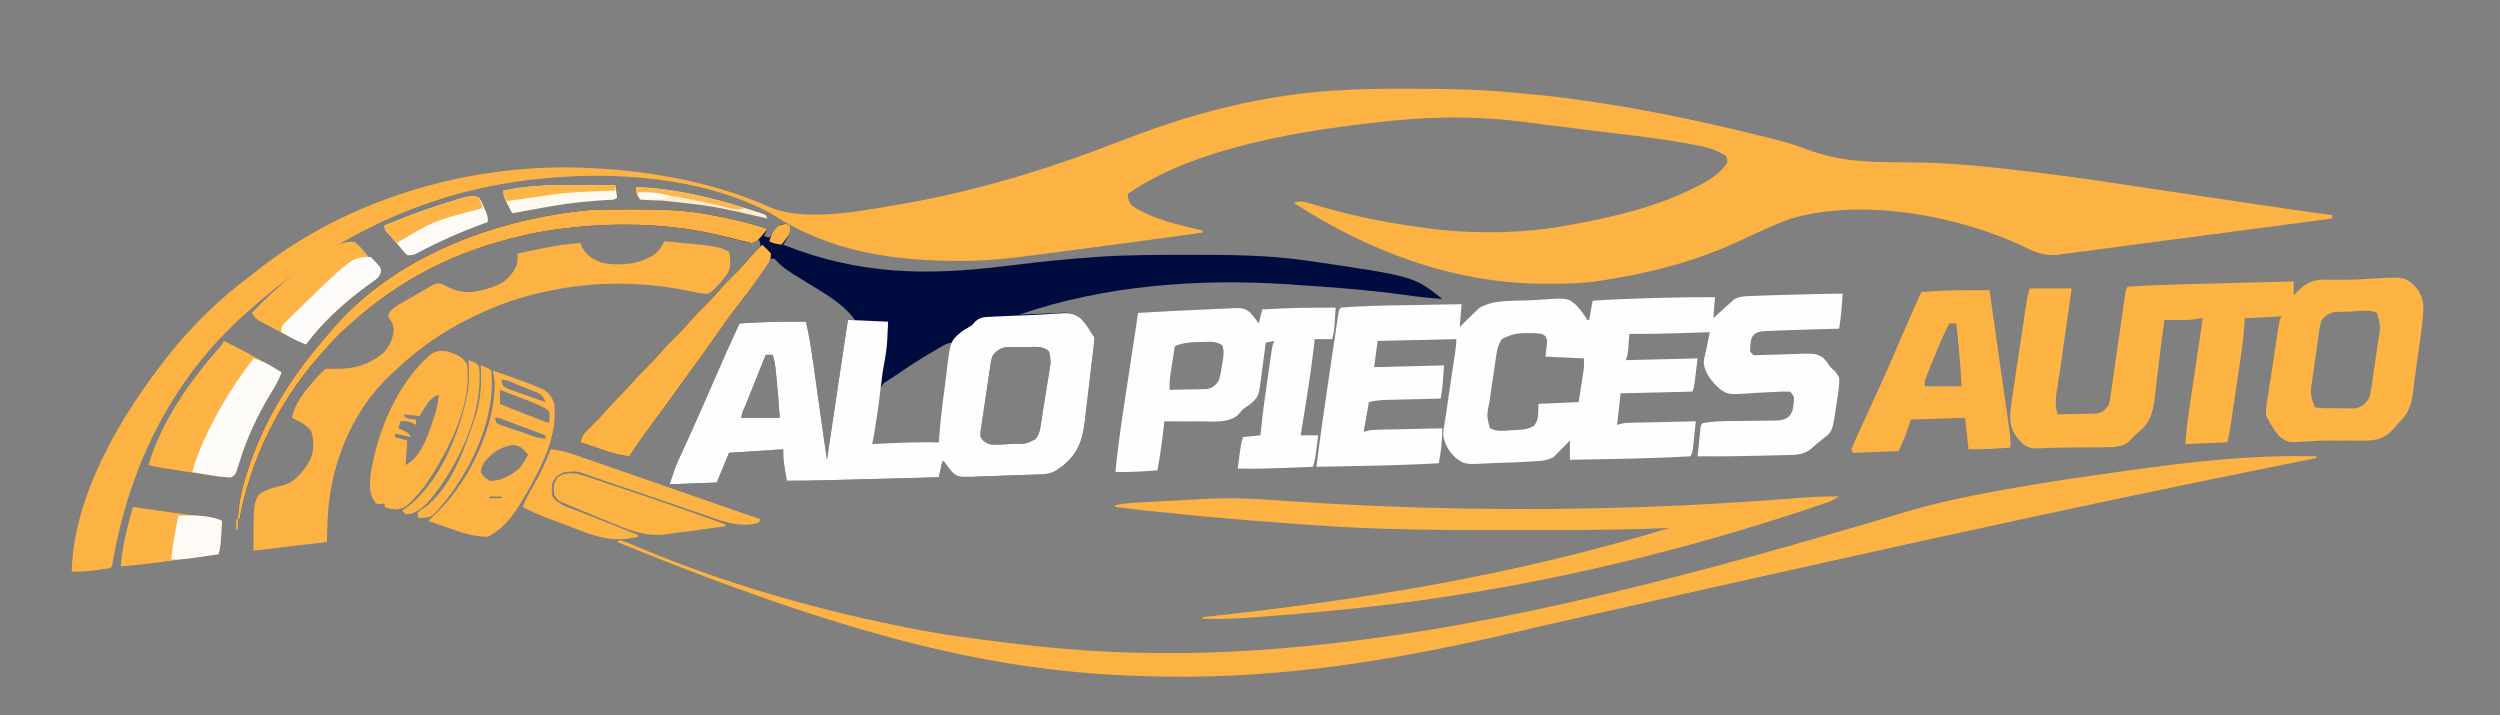 <?xml version="1.0" encoding="UTF-8"?>
<svg version="1.1" xmlns="http://www.w3.org/2000/svg" width="1430" height="409">
<rect width="100%" height="100%" fill="#808080" stroke="none"/>
<path d="M0 0 C1.358 0.003 2.715 0.006 4.073 0.009 C23.414 0.057 42.612 0.375 61.875 2.25 C63.228 2.371 64.58 2.49 65.933 2.608 C108.471 6.361 150.381 14.306 191.875 24.25 C192.633 24.432 193.391 24.613 194.173 24.8 C198.915 25.94 203.647 27.114 208.375 28.312 C210.243 28.784 210.243 28.784 212.15 29.266 C218.042 30.805 223.741 32.512 229.422 34.711 C247.493 41.524 263.921 42.042 283.081 42.079 C297.484 42.107 311.663 42.671 326 44.062 C326.824 44.14 327.647 44.218 328.496 44.298 C334.63 44.882 340.753 45.55 346.875 46.25 C348.668 46.455 348.668 46.455 350.496 46.664 C370.103 48.926 389.624 51.586 409.136 54.563 C412.682 55.102 416.228 55.636 419.774 56.17 C420.864 56.334 420.864 56.334 421.975 56.501 C423.457 56.724 424.939 56.947 426.421 57.171 C428.663 57.508 430.906 57.847 433.149 58.185 C448.645 60.523 464.149 62.813 479.654 65.092 C483.322 65.632 486.99 66.172 490.658 66.713 C493.42 67.12 496.182 67.527 498.944 67.932 C500.802 68.206 502.661 68.48 504.519 68.754 C512.962 69.992 521.414 71.14 529.875 72.25 C529.875 72.91 529.875 73.57 529.875 74.25 C509.006 77.017 488.135 79.773 467.262 82.516 C457.571 83.79 447.88 85.067 438.19 86.353 C429.743 87.474 421.296 88.588 412.848 89.694 C408.375 90.28 403.903 90.869 399.432 91.467 C395.221 92.029 391.01 92.582 386.797 93.129 C385.253 93.331 383.71 93.536 382.167 93.744 C380.055 94.029 377.942 94.303 375.829 94.573 C374.648 94.729 373.467 94.885 372.251 95.045 C365.668 95.445 360.882 94.021 355.062 91.062 C317.144 72.644 261.232 62.194 220.113 74.363 C210.249 77.857 200.843 82.445 191.364 86.854 C166.742 98.302 141.7 105.017 114.875 109.25 C113.724 109.438 112.572 109.625 111.386 109.819 C101.351 111.323 91.506 111.61 81.375 111.562 C80.542 111.56 79.709 111.558 78.85 111.556 C27.317 111.343 -21.191 93.083 -64.125 65.25 C-60.662 64.06 -58.545 64.456 -55.074 65.508 C-54.078 65.801 -53.082 66.095 -52.055 66.397 C-50.985 66.72 -49.915 67.043 -48.812 67.375 C-27.498 73.543 -6.153 77.566 15.875 80.25 C17.152 80.409 17.152 80.409 18.454 80.571 C42.384 83.16 68.24 82.605 91.875 78.25 C92.986 78.051 94.098 77.853 95.243 77.648 C119.472 73.228 143.826 67.513 165.875 56.25 C167.047 55.652 168.219 55.054 169.426 54.438 C175.442 51.146 180.065 48.019 183.875 42.25 C183.833 40.142 183.833 40.142 182.875 38.25 C176.632 34.323 170.267 33.007 163.074 31.719 C161.938 31.508 160.802 31.298 159.632 31.081 C147.045 28.816 134.384 27.252 121.688 25.75 C119.242 25.454 116.796 25.157 114.351 24.859 C110.677 24.411 107.002 23.965 103.328 23.521 C95.88 22.622 88.436 21.693 80.996 20.727 C79.647 20.551 79.647 20.551 78.27 20.373 C74.929 19.938 71.588 19.502 68.247 19.062 C42.867 15.722 18.356 15.731 -7.125 18.25 C-8.515 18.387 -8.515 18.387 -9.933 18.526 C-56.345 23.338 -120.21 32.942 -159.125 60.25 C-158.788 62.986 -158.566 64.76 -156.691 66.84 C-144.864 74.794 -129.79 77.824 -116.125 81.25 C-116.125 81.58 -116.125 81.91 -116.125 82.25 C-139.742 85.572 -163.373 88.773 -187.025 91.845 C-191.285 92.398 -195.544 92.956 -199.804 93.515 C-203.161 93.955 -206.518 94.392 -209.875 94.828 C-211.447 95.033 -213.019 95.238 -214.591 95.445 C-226.575 97.021 -238.543 98.373 -250.645 98.453 C-251.751 98.464 -251.751 98.464 -252.88 98.475 C-291.94 98.763 -329.232 93.557 -362.496 71.691 C-413.838 43.541 -491.583 45.383 -546.125 61.25 C-561.327 65.768 -575.885 71.269 -590.125 78.25 C-590.901 78.629 -591.677 79.007 -592.477 79.397 C-618 91.985 -640.907 108.381 -662.125 127.25 C-662.671 127.733 -663.217 128.216 -663.78 128.713 C-705.799 166.046 -730.297 216.114 -739.664 271.115 C-740.125 273.25 -740.125 273.25 -741.125 274.25 C-743.689 274.655 -746.236 275.004 -748.812 275.312 C-749.875 275.449 -749.875 275.449 -750.959 275.588 C-755.041 276.089 -759.003 276.347 -763.125 276.25 C-762.023 232.578 -735.304 187.628 -709.125 154.25 C-708.335 153.233 -707.545 152.216 -706.73 151.168 C-693.539 134.907 -678.04 119.579 -661.125 107.25 C-659.062 105.605 -656.999 103.959 -654.938 102.312 C-603.131 62.288 -534.245 42.479 -469.125 45.25 C-467.624 45.314 -467.624 45.314 -466.092 45.379 C-431.639 47.051 -394.851 53.668 -363.207 67.961 C-343.197 76.33 -310.58 69.747 -290.125 66.25 C-289.443 66.134 -288.762 66.017 -288.06 65.897 C-244.858 58.429 -203.153 45.569 -162.375 29.625 C-131.898 17.716 -101.403 8.803 -68.938 4 C-67.919 3.849 -66.901 3.697 -65.853 3.542 C-43.957 0.534 -22.074 -0.091 0 0 Z " fill="#FDB343" transform="translate(804.125,50.75)"/>
<path d="M0 0 C0.923 -0.007 1.846 -0.014 2.796 -0.021 C5.756 -0.039 8.716 -0.045 11.676 -0.047 C13.192 -0.048 13.192 -0.048 14.74 -0.049 C29.358 -0.033 43.611 0.318 57.988 3.203 C58.98 3.396 59.971 3.589 60.992 3.788 C70.849 5.734 80.512 7.827 89.988 11.203 C89.328 12.523 88.668 13.843 87.988 15.203 C88.978 15.533 89.968 15.863 90.988 16.203 C94.453 12.243 94.453 12.243 97.988 8.203 C99.638 8.533 101.288 8.863 102.988 9.203 C102.988 14.246 101.586 15.982 98.988 20.203 C142.05 37.187 180.179 38.084 225.467 32.433 C237.73 30.906 249.991 29.534 262.301 28.453 C264.243 28.28 264.243 28.28 266.224 28.104 C270.143 27.772 274.064 27.472 277.988 27.203 C278.684 27.155 279.379 27.107 280.096 27.057 C296.749 25.957 313.431 25.958 330.113 25.953 C330.845 25.953 331.576 25.952 332.329 25.952 C354.33 25.945 376.163 26.092 397.988 29.203 C399.236 29.38 400.483 29.557 401.768 29.739 C459.764 38.294 459.764 38.294 475.988 51.203 C468.595 50.675 461.283 49.875 453.943 48.845 C434.377 46.115 414.759 44.612 395.05 43.339 C392.337 43.16 389.626 42.959 386.914 42.762 C336.145 39.451 282.218 43.501 233.988 60.203 C235.372 60.125 235.372 60.125 236.783 60.044 C240.245 59.873 243.702 59.748 247.166 59.654 C248.657 59.604 250.148 59.536 251.637 59.449 C263.986 58.745 263.986 58.745 268.961 62.368 C271.237 64.876 273.158 67.358 274.988 70.203 C275.648 71.193 276.308 72.183 276.988 73.203 C276.876 75.844 276.642 78.324 276.285 80.934 C276.08 82.569 275.875 84.205 275.67 85.841 C275.557 86.712 275.444 87.583 275.328 88.48 C274.983 91.244 274.679 94.01 274.385 96.78 C273.86 101.696 273.257 106.598 272.616 111.5 C272.363 113.517 272.133 115.536 271.925 117.558 C270.621 130.066 268.889 138.399 258.928 146.649 C254.76 149.86 252.278 151.308 247.09 151.52 C246.066 151.562 245.042 151.605 243.988 151.649 C239.26 151.813 234.532 151.957 229.803 152.086 C225.96 152.204 222.122 152.375 218.281 152.547 C215.788 152.623 213.294 152.696 210.801 152.766 C209.627 152.829 208.452 152.892 207.243 152.957 C199.138 153.107 199.138 153.107 195.673 150.382 C193.95 148.398 192.466 146.372 190.988 144.203 C190.658 144.203 190.328 144.203 189.988 144.203 C189.328 147.173 188.668 150.143 187.988 153.203 C178.121 153.465 168.255 153.726 158.388 153.985 C153.805 154.106 149.223 154.227 144.641 154.349 C140.212 154.466 135.784 154.583 131.355 154.699 C129.672 154.743 127.989 154.788 126.306 154.833 C117.865 155.059 109.433 155.263 100.988 155.203 C100.65 153.141 100.318 151.079 99.988 149.016 C99.803 147.867 99.617 146.719 99.426 145.535 C98.988 142.203 98.988 142.203 98.988 137.203 C88.758 137.863 78.528 138.523 67.988 139.203 C65.678 144.813 63.368 150.423 60.988 156.203 C47.623 156.698 47.623 156.698 33.988 157.203 C37.359 147.09 37.359 147.09 39.492 142.422 C39.977 141.353 40.461 140.283 40.961 139.182 C41.485 138.034 42.01 136.886 42.551 135.703 C43.713 133.142 44.87 130.579 46.027 128.016 C46.491 126.988 46.491 126.988 46.965 125.941 C51.589 115.682 56.078 105.364 60.584 95.053 C64.953 85.055 69.358 75.084 73.988 65.203 C86.672 64.345 99.277 64.084 111.988 64.203 C114.017 72.516 115.184 80.93 116.371 89.395 C116.567 90.775 116.764 92.156 116.961 93.537 C117.682 98.613 118.397 103.689 119.113 108.766 C121.526 125.812 121.526 125.812 123.988 143.203 C127.948 116.803 131.908 90.403 135.988 63.203 C137.308 63.203 138.628 63.203 139.988 63.203 C133.118 53.634 122.774 48.18 112.965 42.074 C111.694 41.28 111.694 41.28 110.397 40.47 C108.744 39.439 107.086 38.416 105.423 37.401 C101.997 35.277 98.863 33.262 96.059 30.348 C95.375 29.64 94.692 28.932 93.988 28.203 C93.328 28.203 92.668 28.203 91.988 28.203 C90.635 29.798 90.635 29.798 89.301 31.902 C88.772 32.693 88.244 33.483 87.699 34.297 C86.852 35.581 86.852 35.581 85.988 36.891 C81.373 43.77 76.614 50.398 71.504 56.918 C68.065 61.352 64.877 65.963 61.658 70.557 C56.39 78.074 51.011 85.509 45.625 92.941 C44.003 95.183 42.386 97.427 40.77 99.672 C34.519 108.352 28.223 116.995 21.832 125.572 C18.048 130.676 14.465 135.885 10.988 141.203 C4.679 140.582 -0.974 138.703 -6.949 136.641 C-7.919 136.311 -8.889 135.982 -9.889 135.643 C-12.265 134.835 -14.639 134.022 -17.012 133.203 C-16.203 129.287 -14.815 127.713 -11.887 124.953 C-8.938 122.107 -6.111 119.257 -3.449 116.141 C-1.074 113.371 1.388 110.763 3.988 108.203 C6.568 105.663 9.01 103.079 11.363 100.328 C14.104 97.136 16.995 94.16 19.988 91.203 C22.94 88.287 25.792 85.357 28.488 82.203 C31.973 78.127 35.769 74.408 39.582 70.641 C41.643 68.553 43.583 66.431 45.488 64.203 C48.972 60.128 52.766 56.41 56.578 52.645 C59.257 49.931 61.734 47.095 64.211 44.199 C66.932 41.143 69.869 38.314 72.781 35.441 C75.478 32.706 77.99 29.845 80.477 26.918 C81.988 25.203 81.988 25.203 84.488 22.953 C85.231 22.087 85.231 22.087 85.988 21.203 C85.852 18.985 85.852 18.985 84.988 17.203 C84.435 17.554 83.881 17.905 83.311 18.266 C80.323 19.472 78.921 19.025 75.832 18.191 C74.819 17.929 73.806 17.667 72.763 17.397 C71.142 16.961 71.142 16.961 69.488 16.516 C61.462 14.472 53.499 12.593 45.301 11.391 C44.193 11.224 44.193 11.224 43.062 11.054 C19.386 7.757 -5.341 8.012 -29.012 11.203 C-29.778 11.305 -30.545 11.407 -31.335 11.512 C-43.134 13.139 -54.6 15.808 -66.012 19.203 C-66.776 19.429 -67.541 19.655 -68.328 19.888 C-97.621 28.791 -124.23 43.846 -147.012 64.203 C-147.926 64.996 -148.84 65.789 -149.781 66.605 C-154.977 71.163 -159.581 75.911 -164.012 81.203 C-165.226 82.568 -165.226 82.568 -166.465 83.961 C-189.429 109.946 -205.677 143.062 -212.012 177.203 C-212.342 177.203 -212.672 177.203 -213.012 177.203 C-212.563 169.518 -211.324 162.454 -209.137 155.078 C-208.68 153.537 -208.68 153.537 -208.214 151.964 C-199.28 123.033 -184.214 97.97 -164.555 75.156 C-163.104 73.472 -161.663 71.779 -160.25 70.062 C-124.547 27.255 -66.638 5.69 -12.662 0.414 C-8.441 0.078 -4.232 0.022 0 0 Z M186.801 80.078 C186.091 80.479 185.382 80.881 184.65 81.294 C177.742 85.255 171.112 89.577 164.573 94.118 C163.183 95.07 161.765 95.982 160.344 96.887 C159.628 97.362 158.913 97.838 158.176 98.328 C157.3 98.889 157.3 98.889 156.406 99.461 C152.258 104.558 152.235 113.629 151.363 119.953 C151.229 120.885 151.095 121.817 150.957 122.777 C150.412 126.654 149.988 130.276 149.988 134.203 C153.509 134.233 157.03 134.25 160.551 134.266 C161.522 134.274 162.493 134.282 163.494 134.291 C171.699 134.318 179.811 133.826 187.988 133.203 C189.132 125.729 190.271 118.254 191.406 110.779 C191.793 108.235 192.181 105.692 192.57 103.149 C193.129 99.496 193.684 95.842 194.238 92.188 C194.413 91.049 194.588 89.91 194.769 88.737 C194.929 87.676 195.089 86.615 195.254 85.522 C195.396 84.59 195.538 83.657 195.685 82.696 C196.069 79.96 196.069 79.96 195.988 76.203 C192.548 76.203 189.733 78.414 186.801 80.078 Z M218.988 83.203 C217.886 86.176 217.886 86.176 217.477 89.559 C217.277 90.814 217.077 92.069 216.871 93.362 C216.68 94.705 216.49 96.048 216.301 97.391 C216.096 98.755 215.889 100.118 215.682 101.482 C215.278 104.165 214.888 106.849 214.511 109.536 C214.069 112.638 213.59 115.731 213.09 118.824 C212.866 120.325 212.644 121.826 212.426 123.328 C212.239 124.589 212.052 125.85 211.859 127.148 C211.699 130.252 211.699 130.252 213.639 132.375 C216.582 134.665 218.018 134.653 221.707 134.516 C223.353 134.456 223.353 134.456 225.031 134.395 C226.172 134.331 227.313 134.268 228.488 134.203 C230.2 134.155 230.2 134.155 231.945 134.105 C238.057 134.067 238.057 134.067 243.289 131.356 C245.654 128.36 245.919 125.845 246.488 122.078 C246.6 121.361 246.712 120.644 246.827 119.905 C247.08 118.277 247.325 116.647 247.564 115.017 C248.044 111.831 248.57 108.654 249.098 105.477 C249.479 103.136 249.859 100.794 250.238 98.453 C250.426 97.322 250.613 96.192 250.807 95.027 C250.975 93.956 251.143 92.885 251.316 91.781 C251.47 90.826 251.624 89.872 251.782 88.888 C251.999 86.06 251.784 83.92 250.988 81.203 C247.359 77.574 241.582 78.834 236.676 78.828 C235.534 78.804 234.393 78.779 233.217 78.754 C232.114 78.75 231.011 78.746 229.875 78.742 C228.867 78.734 227.858 78.726 226.819 78.717 C223.128 79.351 221.547 80.482 218.988 83.203 Z M88.988 83.203 C86.992 88.168 84.999 93.135 83.007 98.102 C82.328 99.793 81.649 101.484 80.97 103.174 C79.995 105.598 79.023 108.024 78.051 110.449 C77.591 111.59 77.591 111.59 77.123 112.754 C75.64 115.886 75.64 115.886 74.988 119.203 C82.248 119.203 89.508 119.203 96.988 119.203 C96.467 111.121 95.818 103.071 94.988 95.016 C94.905 94.19 94.822 93.365 94.737 92.514 C94.394 89.265 94.025 86.313 92.988 83.203 C91.668 83.203 90.348 83.203 88.988 83.203 Z " fill="#000B40" transform="translate(349.012,119.797)"/>
<path d="M0 0 C-0.143 2.021 -0.289 4.042 -0.438 6.062 C-0.519 7.188 -0.6 8.313 -0.684 9.473 C-1.001 13.007 -1.486 16.49 -2 20 C-3.39 20.038 -3.39 20.038 -4.807 20.076 C-8.315 20.172 -11.822 20.271 -15.33 20.372 C-16.835 20.415 -18.34 20.457 -19.845 20.497 C-24.898 20.634 -29.949 20.802 -35 21 C-36.03 21.037 -36.03 21.037 -37.08 21.075 C-39.02 21.15 -40.959 21.248 -42.898 21.348 C-44.56 21.427 -44.56 21.427 -46.255 21.508 C-49.258 22.046 -50.226 22.569 -52 25 C-52.809 27.741 -52.862 30.102 -53 33 C-51.057 35.399 -51.057 35.399 -47.488 35.116 C-45.977 35.068 -44.467 35.012 -42.957 34.949 C-41.309 34.909 -39.661 34.871 -38.014 34.834 C-35.417 34.766 -32.822 34.688 -30.226 34.582 C-15.828 34.022 -15.828 34.022 -11.439 36.37 C-9.647 38.135 -8.366 39.896 -7 42 C-6.491 42.455 -5.982 42.911 -5.458 43.38 C-3.996 44.691 -3.996 44.691 -2 48 C-1.787 52.073 -2.398 55.925 -3.062 59.938 C-3.211 60.996 -3.36 62.055 -3.514 63.146 C-5.798 78.729 -5.798 78.729 -10.75 82.625 C-11.817 83.484 -11.817 83.484 -12.906 84.359 C-13.597 84.901 -14.288 85.442 -15 86 C-16.085 86.957 -17.168 87.915 -18.25 88.875 C-22.865 92.441 -27.32 92.189 -33 92.316 C-34.177 92.348 -34.177 92.348 -35.378 92.38 C-37.919 92.445 -40.459 92.504 -43 92.562 C-44.733 92.605 -46.465 92.648 -48.198 92.691 C-59.799 92.97 -71.395 93.134 -83 93 C-82.693 90.02 -82.379 87.041 -82.062 84.062 C-81.975 83.212 -81.888 82.362 -81.799 81.486 C-81.668 80.273 -81.668 80.273 -81.535 79.035 C-81.457 78.286 -81.378 77.537 -81.297 76.766 C-81 75 -81 75 -80 74 C-74.038 72.942 -67.987 72.857 -61.949 72.824 C-60.265 72.801 -58.581 72.777 -56.896 72.752 C-54.278 72.717 -51.661 72.687 -49.043 72.674 C-46.49 72.659 -43.939 72.618 -41.387 72.574 C-40.604 72.576 -39.822 72.578 -39.016 72.58 C-35.443 72.499 -33.399 72.304 -30.518 70.105 C-28.819 67.749 -28.368 66.314 -28.125 63.438 C-28.045 62.673 -27.965 61.909 -27.883 61.121 C-27.837 58.695 -27.837 58.695 -30 56 C-32.786 55.894 -35.354 55.966 -38.121 56.164 C-39.796 56.236 -41.471 56.305 -43.146 56.371 C-45.783 56.488 -48.412 56.623 -51.045 56.816 C-65.156 57.802 -65.156 57.802 -69.92 54.783 C-74.479 50.807 -78.563 45.985 -79.457 39.879 C-79.299 37.071 -78.743 34.716 -78 32 C-77.305 28.672 -76.653 25.336 -76 22 C-76.896 22.03 -77.792 22.061 -78.715 22.092 C-82.111 22.205 -85.507 22.317 -88.903 22.427 C-90.359 22.475 -91.816 22.523 -93.272 22.573 C-102.853 22.897 -112.412 23.068 -122 23 C-122.101 24.337 -122.101 24.337 -122.203 25.702 C-122.875 34.625 -122.875 34.625 -124 38 C-110.47 37.67 -96.94 37.34 -83 37 C-85 54 -85 54 -86 56 C-99.53 56.33 -113.06 56.66 -127 57 C-127.66 62.94 -128.32 68.88 -129 75 C-127.68 74.67 -126.36 74.34 -125 74 C-123.597 73.891 -122.189 73.825 -120.782 73.795 C-119.962 73.775 -119.141 73.755 -118.296 73.734 C-117.42 73.718 -116.543 73.701 -115.641 73.684 C-114.736 73.663 -113.832 73.642 -112.9 73.621 C-110.017 73.555 -107.133 73.496 -104.25 73.438 C-102.293 73.394 -100.336 73.351 -98.379 73.307 C-93.586 73.2 -88.793 73.098 -84 73 C-84.308 75.959 -84.621 78.917 -84.938 81.875 C-85.068 83.138 -85.068 83.138 -85.201 84.426 C-85.332 85.634 -85.332 85.634 -85.465 86.867 C-85.543 87.611 -85.622 88.354 -85.703 89.121 C-86 91 -86 91 -87 93 C-102.247 93.874 -117.482 94.286 -132.75 94.562 C-135.02 94.606 -137.289 94.649 -139.559 94.693 C-145.039 94.799 -150.519 94.9 -156 95 C-156 91.37 -156 87.74 -156 84 C-157.052 85.073 -158.104 86.145 -159.188 87.25 C-159.836 87.887 -160.484 88.524 -161.152 89.18 C-162.545 90.552 -163.906 91.956 -165.25 93.375 C-169.566 95.926 -174.054 95.692 -179 96 C-179.698 96.044 -180.396 96.088 -181.116 96.133 C-186.057 96.429 -190.994 96.619 -195.943 96.735 C-197.692 96.787 -199.44 96.862 -201.187 96.96 C-216.158 97.783 -216.158 97.783 -221.476 93.763 C-225.35 90.092 -227.673 86.191 -228.473 80.834 C-228.33 77.853 -227.96 75.025 -227.391 72.097 C-226.957 69.77 -226.63 67.442 -226.316 65.096 C-225.582 59.659 -224.764 54.236 -223.938 48.812 C-223.514 46.013 -223.093 43.214 -222.674 40.414 C-222.415 38.686 -222.153 36.959 -221.889 35.232 C-221.421 32.126 -221 29.146 -221 26 C-235.85 26.33 -250.7 26.66 -266 27 C-266.66 31.95 -267.32 36.9 -268 42 C-254.8 41.67 -241.6 41.34 -228 41 C-229 55 -229 55 -230 60 C-231.1 60.025 -232.2 60.05 -233.333 60.076 C-237.418 60.17 -241.503 60.27 -245.588 60.372 C-247.356 60.416 -249.123 60.457 -250.89 60.497 C-253.432 60.555 -255.974 60.619 -258.516 60.684 C-259.699 60.709 -259.699 60.709 -260.906 60.734 C-264.476 60.83 -267.514 61.128 -271 62 C-271.99 67.61 -272.98 73.22 -274 79 C-272.02 78.505 -272.02 78.505 -270 78 C-268.597 77.891 -267.189 77.825 -265.782 77.795 C-264.962 77.775 -264.141 77.755 -263.296 77.734 C-262.42 77.718 -261.543 77.701 -260.641 77.684 C-259.736 77.663 -258.832 77.642 -257.9 77.621 C-255.017 77.555 -252.133 77.496 -249.25 77.438 C-247.293 77.394 -245.336 77.351 -243.379 77.307 C-238.586 77.2 -233.793 77.098 -229 77 C-228.95 83.899 -229.765 90.209 -231 97 C-246.602 97.842 -262.192 98.279 -277.812 98.562 C-280.077 98.606 -282.342 98.649 -284.607 98.693 C-290.072 98.799 -295.536 98.901 -301 99 C-298.772 81.193 -296.207 63.442 -293.556 45.694 C-292.979 41.829 -292.408 37.964 -291.838 34.098 C-291.395 31.096 -290.948 28.096 -290.5 25.095 C-290.287 23.667 -290.076 22.239 -289.866 20.811 C-289.576 18.84 -289.28 16.869 -288.984 14.899 C-288.818 13.78 -288.651 12.662 -288.48 11.509 C-288 9 -288 9 -287 8 C-284.702 7.762 -282.434 7.595 -280.129 7.473 C-279.015 7.411 -279.015 7.411 -277.88 7.347 C-266.242 6.752 -254.586 6.633 -242.938 6.438 C-240.51 6.394 -238.082 6.351 -235.654 6.307 C-229.77 6.201 -223.885 6.099 -218 6 C-218.33 10.29 -218.66 14.58 -219 19 C-217.732 17.735 -217.732 17.735 -216.438 16.445 C-215.292 15.338 -214.147 14.231 -213 13.125 C-212.447 12.569 -211.894 12.014 -211.324 11.441 C-210.483 10.639 -210.483 10.639 -209.625 9.82 C-208.871 9.082 -208.871 9.082 -208.102 8.329 C-200.26 3.371 -188.943 4.175 -180.001 3.818 C-178.086 3.731 -176.172 3.621 -174.259 3.488 C-157.435 2.324 -157.435 2.324 -152.487 6.475 C-149.95 9.064 -147.962 11.954 -146 15 C-145.67 15 -145.34 15 -145 15 C-144.34 11.37 -143.68 7.74 -143 4 C-131.771 3.267 -120.555 2.773 -109.306 2.497 C-106.869 2.437 -104.433 2.372 -101.996 2.307 C-92.328 2.055 -82.671 1.943 -73 2 C-73.33 5.96 -73.66 9.92 -74 14 C-72.987 13.078 -72.987 13.078 -71.953 12.137 C-71.061 11.328 -70.169 10.52 -69.25 9.688 C-68.368 8.887 -67.487 8.086 -66.578 7.262 C-65.727 6.515 -64.877 5.769 -64 5 C-63.432 4.472 -62.863 3.944 -62.278 3.399 C-59.137 1.47 -56.65 1.502 -52.977 1.348 C-52.28 1.315 -51.584 1.283 -50.867 1.25 C-48.578 1.15 -46.29 1.072 -44 1 C-43.218 0.973 -42.436 0.946 -41.63 0.918 C-36.716 0.749 -31.802 0.614 -26.887 0.497 C-24.343 0.437 -21.798 0.372 -19.254 0.307 C-17.615 0.265 -15.975 0.224 -14.336 0.184 C-13.211 0.155 -13.211 0.155 -12.063 0.127 C-8.041 0.032 -4.023 -0.019 0 0 Z M-195 26 C-197.527 29.791 -197.873 33.42 -198.508 37.832 C-198.638 38.701 -198.769 39.571 -198.903 40.466 C-199.177 42.306 -199.447 44.146 -199.714 45.987 C-200.122 48.793 -200.543 51.597 -200.965 54.4 C-201.23 56.19 -201.494 57.98 -201.758 59.77 C-201.883 60.604 -202.008 61.439 -202.137 62.299 C-203.613 69.82 -203.613 69.82 -201.852 76.859 C-197.838 79.332 -192.544 78.225 -188 78 C-187.126 77.969 -186.252 77.938 -185.352 77.906 C-181.887 77.676 -179.533 77.307 -176.5 75.562 C-174.203 72.047 -174.203 72.047 -174 63 C-166.41 62.67 -158.82 62.34 -151 62 C-150.505 58.803 -150.01 55.606 -149.5 52.312 C-149.343 51.314 -149.187 50.315 -149.025 49.286 C-148.904 48.487 -148.782 47.687 -148.656 46.863 C-148.531 46.052 -148.405 45.24 -148.275 44.404 C-147.905 41.575 -147.905 41.575 -148 37 C-158.89 36.505 -158.89 36.505 -170 36 C-169.67 33.03 -169.34 30.06 -169 27 C-169.734 24.335 -169.734 24.335 -172 23 C-174.742 22.616 -177.019 22.485 -179.75 22.562 C-180.441 22.555 -181.132 22.548 -181.844 22.541 C-186.895 22.603 -190.534 23.616 -195 26 Z " fill="#FEFEFE" transform="translate(1054,168)"/>
<path d="M0 0 C22.553 -1.406 22.553 -1.406 28.186 2.726 C31.999 6.536 33.968 10.32 34.23 15.761 C34.083 25.209 32.338 34.654 31.032 43.994 C30.679 46.55 30.339 49.109 30.011 51.669 C29.535 55.383 29.021 59.091 28.499 62.8 C28.29 64.505 28.29 64.505 28.078 66.244 C26.936 73.931 24.67 78.02 19.065 83.331 C18.385 84.155 17.705 84.979 17.004 85.827 C12.57 90.543 8.627 92.038 2.233 92.331 C-0.763 92.403 -3.751 92.375 -6.748 92.331 C-8.322 92.331 -9.896 92.334 -11.47 92.34 C-13.808 92.346 -16.145 92.347 -18.482 92.33 C-22.8 92.299 -27.053 92.418 -31.361 92.753 C-43.239 93.586 -43.239 93.586 -48.06 90.019 C-50.441 87.221 -52.237 84.582 -53.935 81.331 C-54.305 80.724 -54.676 80.118 -55.057 79.493 C-56.196 76.688 -55.897 74.936 -55.444 71.952 C-55.286 70.877 -55.129 69.803 -54.968 68.696 C-54.694 66.965 -54.694 66.965 -54.415 65.198 C-54.237 64.01 -54.059 62.822 -53.876 61.598 C-53.498 59.087 -53.113 56.577 -52.723 54.068 C-52.124 50.216 -51.543 46.362 -50.964 42.507 C-50.595 40.071 -50.224 37.634 -49.853 35.198 C-49.677 34.04 -49.501 32.882 -49.319 31.688 C-49.153 30.62 -48.986 29.552 -48.815 28.452 C-48.596 27.038 -48.596 27.038 -48.372 25.595 C-47.935 23.331 -47.935 23.331 -46.935 21.331 C-57.33 21.826 -57.33 21.826 -67.935 22.331 C-68.063 24.209 -68.19 26.087 -68.322 28.022 C-68.847 34.825 -69.727 41.529 -70.748 48.273 C-70.921 49.443 -71.095 50.614 -71.274 51.82 C-71.638 54.268 -72.005 56.716 -72.373 59.163 C-72.938 62.915 -73.496 66.667 -74.052 70.419 C-74.409 72.808 -74.765 75.197 -75.123 77.585 C-75.289 78.705 -75.456 79.825 -75.628 80.978 C-75.863 82.537 -75.863 82.537 -76.103 84.126 C-76.24 85.038 -76.377 85.949 -76.518 86.888 C-76.888 89.055 -77.402 91.198 -77.935 93.331 C-85.855 93.661 -93.775 93.991 -101.935 94.331 C-100.81 81.956 -100.81 81.956 -99.995 76.483 C-99.815 75.262 -99.635 74.042 -99.45 72.785 C-99.258 71.507 -99.066 70.229 -98.869 68.913 C-98.668 67.561 -98.468 66.209 -98.268 64.857 C-97.746 61.337 -97.22 57.818 -96.694 54.299 C-96.156 50.692 -95.621 47.085 -95.085 43.478 C-94.039 36.428 -92.988 29.38 -91.935 22.331 C-94.872 22.717 -94.872 22.717 -97.81 23.103 C-101.022 23.448 -104.207 23.425 -107.435 23.394 C-108.662 23.385 -109.889 23.376 -111.154 23.366 C-112.072 23.355 -112.989 23.343 -113.935 23.331 C-114.094 24.597 -114.252 25.863 -114.415 27.167 C-114.914 31.11 -115.438 35.049 -115.97 38.987 C-116.591 43.602 -117.155 48.218 -117.672 52.845 C-118.019 55.882 -118.399 58.915 -118.784 61.947 C-118.966 63.44 -119.135 64.935 -119.29 66.431 C-120.211 75.257 -121.441 81.542 -128.635 87.499 C-129.394 88.104 -130.153 88.708 -130.935 89.331 C-131.442 89.938 -131.949 90.546 -132.471 91.171 C-135.715 94.918 -138.736 95.675 -143.65 96.04 C-147.517 96.208 -151.378 96.214 -155.248 96.206 C-156.798 96.224 -158.348 96.245 -159.898 96.269 C-163.003 96.311 -166.106 96.323 -169.211 96.313 C-172.448 96.308 -175.668 96.389 -178.901 96.527 C-179.709 96.552 -180.517 96.578 -181.35 96.604 C-182.883 96.652 -184.416 96.722 -185.947 96.816 C-189.982 96.913 -192.366 96.38 -195.366 93.782 C-200.088 88.719 -202.253 85.186 -202.122 78.165 C-201.718 72.033 -200.712 65.971 -199.783 59.902 C-199.56 58.419 -199.339 56.937 -199.117 55.455 C-198.655 52.367 -198.188 49.279 -197.717 46.192 C-197.115 42.235 -196.52 38.277 -195.929 34.318 C-195.472 31.266 -195.012 28.214 -194.552 25.162 C-194.331 23.702 -194.112 22.242 -193.893 20.781 C-193.587 18.747 -193.277 16.713 -192.967 14.679 C-192.791 13.523 -192.616 12.366 -192.435 11.175 C-191.935 8.331 -191.935 8.331 -190.935 5.331 C-183.015 5.331 -175.095 5.331 -166.935 5.331 C-167.895 12.072 -168.855 18.812 -169.816 25.552 C-170.142 27.84 -170.468 30.128 -170.793 32.415 C-171.264 35.725 -171.736 39.034 -172.208 42.343 C-172.36 43.408 -172.512 44.472 -172.669 45.569 C-173.597 52.047 -174.56 58.515 -175.607 64.975 C-176.216 69.349 -176.348 73.092 -174.935 77.331 C-170.851 77.279 -166.768 77.184 -162.685 77.081 C-161.526 77.067 -160.367 77.053 -159.173 77.038 C-158.058 77.006 -156.943 76.974 -155.794 76.941 C-154.768 76.92 -153.742 76.899 -152.684 76.877 C-149.159 76.177 -148.179 75.112 -145.935 72.331 C-144.991 69.301 -144.991 69.301 -144.579 65.85 C-144.482 65.209 -144.386 64.568 -144.286 63.908 C-143.973 61.798 -143.682 59.686 -143.392 57.573 C-143.178 56.104 -142.961 54.635 -142.744 53.166 C-142.176 49.305 -141.627 45.442 -141.083 41.578 C-140.312 36.125 -139.514 30.675 -138.719 25.225 C-138.296 22.324 -137.88 19.421 -137.47 16.518 C-137.281 15.196 -137.092 13.875 -136.903 12.553 C-136.74 11.397 -136.576 10.241 -136.408 9.05 C-135.935 6.331 -135.935 6.331 -134.935 4.331 C-122.736 3.588 -110.551 3.092 -98.333 2.796 C-96.633 2.753 -94.932 2.709 -93.232 2.666 C-88.823 2.553 -84.414 2.444 -80.005 2.335 C-75.479 2.223 -70.953 2.108 -66.427 1.993 C-57.597 1.77 -48.766 1.549 -39.935 1.331 C-39.935 3.971 -39.935 6.611 -39.935 9.331 C-39.155 8.482 -39.155 8.482 -38.36 7.616 C-33.333 2.596 -29.911 0.423 -22.777 0.269 C-21.277 0.3 -21.277 0.3 -19.748 0.331 C-18.684 0.329 -17.62 0.327 -16.525 0.325 C-14.223 0.321 -11.922 0.331 -9.621 0.353 C-6.401 0.334 -3.212 0.201 0 0 Z M-7.81 18.581 C-8.804 18.595 -9.798 18.61 -10.822 18.624 C-12.266 18.673 -12.266 18.673 -13.74 18.722 C-14.616 18.743 -15.493 18.764 -16.395 18.785 C-19.953 19.55 -21.479 20.628 -23.935 23.331 C-24.967 26.242 -25.349 29.171 -25.736 32.226 C-25.862 33.091 -25.988 33.957 -26.118 34.849 C-26.515 37.611 -26.881 40.377 -27.248 43.144 C-27.512 44.994 -27.778 46.843 -28.046 48.693 C-28.299 50.474 -28.549 52.256 -28.798 54.038 C-28.972 55.278 -28.972 55.278 -29.148 56.542 C-30.639 65.304 -30.639 65.304 -27.935 73.331 C-23.705 74.032 -19.404 73.84 -15.123 73.831 C-13.339 73.874 -13.339 73.874 -11.519 73.917 C-10.371 73.92 -9.223 73.922 -8.04 73.925 C-6.99 73.932 -5.94 73.939 -4.858 73.946 C-0.774 73.087 0.589 71.671 3.065 68.331 C4.054 65.462 4.471 62.595 4.866 59.593 C4.992 58.753 5.118 57.914 5.248 57.049 C5.51 55.277 5.763 53.505 6.006 51.731 C6.375 49.035 6.773 46.344 7.176 43.653 C7.429 41.925 7.679 40.197 7.928 38.468 C8.044 37.672 8.159 36.876 8.278 36.055 C9.829 27.37 9.829 27.37 7.752 19.331 C3.806 16.993 -3.291 18.447 -7.81 18.581 Z " fill="#FDB443" transform="translate(1351.935,159.669)"/>
<path d="M0 0 C11.771 -0.746 11.771 -0.746 16.68 2.598 C19.021 5.111 20.815 7.516 22.555 10.469 C23.545 11.954 23.545 11.954 24.555 13.469 C24.442 16.11 24.208 18.589 23.852 21.199 C23.646 22.835 23.441 24.471 23.236 26.107 C23.124 26.978 23.011 27.849 22.895 28.746 C22.55 31.51 22.245 34.276 21.951 37.045 C21.426 41.961 20.823 46.864 20.182 51.766 C19.93 53.782 19.7 55.802 19.492 57.823 C18.188 70.332 16.455 78.665 6.494 86.914 C2.326 90.125 -0.156 91.574 -5.344 91.785 C-6.879 91.849 -6.879 91.849 -8.446 91.914 C-13.174 92.078 -17.902 92.223 -22.63 92.352 C-26.473 92.47 -30.312 92.641 -34.152 92.812 C-36.646 92.888 -39.139 92.961 -41.633 93.031 C-43.394 93.126 -43.394 93.126 -45.191 93.223 C-53.296 93.373 -53.296 93.373 -56.76 90.648 C-58.484 88.663 -59.968 86.638 -61.445 84.469 C-61.775 84.469 -62.105 84.469 -62.445 84.469 C-63.105 87.439 -63.765 90.409 -64.445 93.469 C-74.312 93.731 -84.179 93.992 -94.046 94.251 C-98.628 94.371 -103.211 94.492 -107.793 94.614 C-112.221 94.732 -116.65 94.849 -121.079 94.964 C-122.762 95.009 -124.445 95.053 -126.128 95.098 C-134.568 95.324 -143.001 95.528 -151.445 95.469 C-151.783 93.407 -152.116 91.344 -152.445 89.281 C-152.631 88.133 -152.817 86.984 -153.008 85.801 C-153.445 82.469 -153.445 82.469 -153.445 77.469 C-163.675 78.129 -173.905 78.789 -184.445 79.469 C-186.755 85.079 -189.065 90.689 -191.445 96.469 C-204.81 96.964 -204.81 96.964 -218.445 97.469 C-215.074 87.355 -215.074 87.355 -212.941 82.688 C-212.457 81.618 -211.972 80.549 -211.473 79.447 C-210.948 78.299 -210.423 77.151 -209.883 75.969 C-208.721 73.408 -207.563 70.845 -206.406 68.281 C-206.097 67.596 -205.788 66.912 -205.469 66.206 C-200.845 55.948 -196.355 45.629 -191.85 35.319 C-187.481 25.32 -183.076 15.349 -178.445 5.469 C-165.761 4.611 -153.157 4.349 -140.445 4.469 C-138.417 12.782 -137.25 21.196 -136.062 29.66 C-135.866 31.041 -135.67 32.422 -135.473 33.803 C-134.752 38.878 -134.036 43.955 -133.32 49.031 C-131.712 60.396 -130.103 71.76 -128.445 83.469 C-124.485 57.069 -120.525 30.669 -116.445 3.469 C-108.855 3.799 -101.265 4.129 -93.445 4.469 C-93.631 8.336 -93.631 8.336 -93.82 12.281 C-93.871 13.462 -93.871 13.462 -93.923 14.667 C-94.197 19.754 -94.973 24.624 -95.933 29.623 C-96.793 34.399 -97.32 39.212 -97.883 44.031 C-99.111 54.235 -100.644 64.352 -102.445 74.469 C-101.827 74.438 -101.209 74.408 -100.572 74.377 C-88.522 73.795 -76.511 73.297 -64.445 73.469 C-64.406 72.872 -64.368 72.274 -64.328 71.659 C-63.579 61.532 -62.357 51.464 -60.983 41.405 C-60.708 39.319 -60.45 37.232 -60.211 35.142 C-57.945 15.492 -57.945 15.492 -50.938 9.793 C-49.12 8.663 -47.291 7.552 -45.445 6.469 C-44.824 5.757 -44.202 5.046 -43.561 4.313 C-40.511 1.654 -38.103 1.831 -34.102 1.641 C-33.025 1.582 -33.025 1.582 -31.927 1.522 C-29.6 1.4 -27.273 1.307 -24.945 1.219 C-23.348 1.15 -21.752 1.081 -20.155 1.011 C-17.011 0.877 -13.868 0.757 -10.724 0.645 C-7.141 0.509 -3.574 0.276 0 0 Z M-33.445 23.469 C-34.548 26.441 -34.548 26.441 -34.957 29.824 C-35.157 31.079 -35.357 32.334 -35.563 33.627 C-35.754 34.97 -35.944 36.313 -36.133 37.656 C-36.338 39.02 -36.544 40.384 -36.752 41.748 C-37.156 44.43 -37.545 47.115 -37.923 49.801 C-38.365 52.904 -38.843 55.996 -39.344 59.09 C-39.568 60.591 -39.789 62.092 -40.008 63.594 C-40.195 64.854 -40.382 66.115 -40.574 67.414 C-40.735 70.517 -40.735 70.517 -38.795 72.64 C-35.852 74.931 -34.415 74.919 -30.727 74.781 C-29.081 74.721 -29.081 74.721 -27.402 74.66 C-26.262 74.597 -25.121 74.534 -23.945 74.469 C-22.234 74.42 -22.234 74.42 -20.488 74.371 C-14.377 74.332 -14.377 74.332 -9.145 71.622 C-6.779 68.625 -6.514 66.11 -5.945 62.344 C-5.833 61.627 -5.722 60.91 -5.606 60.171 C-5.354 58.542 -5.109 56.913 -4.869 55.282 C-4.389 52.097 -3.864 48.92 -3.336 45.742 C-2.955 43.401 -2.575 41.06 -2.195 38.719 C-2.008 37.588 -1.82 36.457 -1.627 35.292 C-1.459 34.221 -1.291 33.15 -1.117 32.047 C-0.963 31.092 -0.81 30.137 -0.651 29.153 C-0.434 26.326 -0.649 24.186 -1.445 21.469 C-5.075 17.839 -10.852 19.099 -15.758 19.094 C-16.899 19.069 -18.041 19.045 -19.217 19.02 C-20.32 19.016 -21.422 19.012 -22.559 19.008 C-23.567 19 -24.575 18.991 -25.615 18.983 C-29.306 19.616 -30.887 20.747 -33.445 23.469 Z M-163.445 23.469 C-165.441 28.434 -167.435 33.4 -169.427 38.367 C-170.105 40.058 -170.784 41.749 -171.464 43.44 C-172.438 45.864 -173.411 48.289 -174.383 50.715 C-174.842 51.855 -174.842 51.855 -175.311 53.019 C-176.793 56.152 -176.793 56.152 -177.445 59.469 C-170.185 59.469 -162.925 59.469 -155.445 59.469 C-155.967 51.386 -156.615 43.337 -157.445 35.281 C-157.528 34.456 -157.611 33.63 -157.697 32.78 C-158.04 29.53 -158.409 26.579 -159.445 23.469 C-160.765 23.469 -162.085 23.469 -163.445 23.469 Z " fill="#FEFEFE" transform="translate(601.445,179.531)"/>
<path d="M0 0 C0.786 0.005 1.573 0.009 2.383 0.014 C4.255 0.025 6.128 0.043 8 0.062 C8 0.393 8 0.723 8 1.062 C6.899 1.283 5.798 1.504 4.664 1.732 C-87.777 20.285 -180.087 39.306 -438.285 97.863 C-439.065 98.048 -439.846 98.234 -440.65 98.424 C-442.191 98.79 -443.733 99.156 -445.274 99.522 C-513.232 115.649 -580.872 127.352 -651 126.062 C-652.25 126.043 -653.5 126.024 -654.788 126.004 C-736.53 124.608 -817.595 108.875 -964 49.062 C-963.01 48.568 -963.01 48.568 -962 48.062 C-959.867 48.789 -957.771 49.624 -955.695 50.5 C-954.337 51.064 -952.977 51.627 -951.618 52.19 C-950.525 52.647 -950.525 52.647 -949.41 53.112 C-902.823 72.481 -854.571 86.528 -805.186 96.616 C-803.187 97.024 -801.189 97.437 -799.192 97.851 C-779.674 101.848 -759.957 104.407 -740.189 106.798 C-738.165 107.043 -736.141 107.291 -734.117 107.54 C-685.203 113.447 -635.091 114.113 -586 110.062 C-585.228 109.999 -584.457 109.936 -583.662 109.871 C-475.938 100.951 -367.994 73.625 -243.88 36.943 C-239.589 35.643 -235.295 34.351 -231 33.062 C-230.139 32.803 -229.278 32.544 -228.391 32.277 C-215.372 28.377 -202.336 25.228 -189 22.625 C-188.047 22.437 -187.093 22.248 -186.111 22.054 C-164.175 17.729 -142.131 14.222 -120 11.062 C-119.183 10.945 -118.366 10.827 -117.524 10.706 C-78.97 5.157 -38.999 -0.451 0 0 Z " fill="#FDB343" transform="translate(1317,260.938)"/>
<path d="M0 0 C30.667 2.833 30.667 2.833 37 6 C37.973 10.494 38.332 14.698 35.951 18.813 C34.559 20.729 33.083 22.489 31.5 24.25 C30.743 25.127 30.743 25.127 29.972 26.022 C28.385 27.663 26.997 28.892 25 30 C21.929 29.99 19.904 29.726 17 29 C15.328 28.668 13.655 28.344 11.98 28.027 C11.058 27.85 10.136 27.672 9.187 27.489 C-14.651 23.109 -40.239 23.12 -64 28 C-64.738 28.145 -65.475 28.289 -66.235 28.438 C-81.06 31.396 -95.464 36.258 -109 43 C-109.678 43.33 -110.355 43.659 -111.053 43.999 C-127.164 51.88 -141.014 61.609 -154 74 C-154.721 74.646 -155.441 75.292 -156.184 75.957 C-179.5 97.694 -191.538 129.158 -192.688 160.438 C-192.791 164.253 -192.894 168.069 -193 172 C-206.86 173.65 -220.72 175.3 -235 177 C-235 150.306 -235 150.306 -232 145 C-227.982 141.744 -222.793 140.774 -217.875 139.543 C-210.939 137.533 -206.869 131.957 -203.129 126.148 C-200.24 120.65 -200.211 114.681 -201.938 108.812 C-204.865 104.821 -208.589 103.09 -213 101 C-211.316 90.994 -201.024 80.024 -194 73 C-191.496 72.875 -191.496 72.875 -188.438 73 C-177.724 73.128 -168.086 70.658 -160.004 63.145 C-156.617 59.076 -155.114 55.328 -154.805 50.039 C-155.077 47.197 -156.455 45.351 -158 43 C-157.156 39.701 -155.728 38.811 -152.91 36.852 C-151.634 36.098 -150.351 35.356 -149.062 34.625 C-148.392 34.237 -147.722 33.848 -147.032 33.448 C-145.672 32.663 -144.309 31.882 -142.943 31.107 C-141.186 30.106 -139.443 29.078 -137.703 28.047 C-136.272 27.219 -136.272 27.219 -134.812 26.375 C-133.973 25.888 -133.134 25.4 -132.27 24.898 C-129.616 23.848 -128.618 23.968 -126 25 C-125.031 25.495 -124.061 25.99 -123.062 26.5 C-114.456 30.715 -106.865 29.08 -98.098 26.191 C-91.352 23.597 -87.774 20.589 -84.629 14.062 C-83.888 11.633 -83.958 9.527 -84 7 C-80.065 6.178 -76.126 5.369 -72.188 4.562 C-71.087 4.332 -69.987 4.102 -68.854 3.865 C-61.909 2.452 -55.072 1.468 -48 1 C-47.629 1.907 -47.258 2.815 -46.875 3.75 C-44.139 8.493 -40.879 10.249 -35.875 12.25 C-25.476 14.263 -15.18 13.411 -5.984 7.762 C-3.115 5.512 -1.506 3.262 0 0 Z " fill="#FDB343" transform="translate(380,138)"/>
<path d="M0 0 C-0.141 2.25 -0.288 4.5 -0.438 6.75 C-0.559 8.629 -0.559 8.629 -0.684 10.547 C-1 14 -1 14 -2 18 C-5.3 18 -8.6 18 -12 18 C-12.108 18.994 -12.216 19.989 -12.328 21.013 C-13.601 32.42 -15.297 43.733 -17.125 55.062 C-17.405 56.816 -17.685 58.569 -17.965 60.322 C-18.64 64.549 -19.319 68.775 -20 73 C-16.7 73 -13.4 73 -10 73 C-10.309 75.438 -10.622 77.875 -10.938 80.312 C-11.025 81.003 -11.112 81.693 -11.201 82.404 C-11.592 85.401 -12.042 88.125 -13 91 C-43.333 92.194 -43.333 92.194 -56 92 C-55.691 89.562 -55.378 87.125 -55.062 84.688 C-54.975 83.997 -54.888 83.307 -54.799 82.596 C-54.408 79.599 -53.958 76.875 -53 74 C-48.05 73.505 -48.05 73.505 -43 73 C-42.87 71.643 -42.87 71.643 -42.738 70.258 C-41.613 59.128 -40.055 48.067 -38.438 37 C-38.326 36.227 -38.214 35.454 -38.099 34.658 C-37.777 32.438 -37.45 30.219 -37.121 28 C-36.93 26.701 -36.738 25.401 -36.541 24.062 C-36 21 -36 21 -35 19 C-36.65 19.33 -38.3 19.66 -40 20 C-40.11 20.902 -40.219 21.805 -40.332 22.735 C-40.759 26.115 -41.218 29.487 -41.697 32.86 C-41.897 34.314 -42.085 35.77 -42.26 37.227 C-43.917 50.886 -43.917 50.886 -49.008 55.285 C-50.336 56.194 -51.666 57.099 -53 58 C-53.985 59.102 -54.948 60.224 -55.875 61.375 C-61.609 66.242 -70.877 64.996 -78 65 C-79.874 65.014 -81.747 65.028 -83.621 65.043 C-88.415 65.067 -93.207 65.045 -98 65 C-98.121 66.1 -98.242 67.199 -98.367 68.332 C-99.3 76.617 -100.34 84.822 -102 93 C-110.024 93.714 -117.945 94.116 -126 94 C-124.751 82.04 -123.219 70.159 -121.398 58.273 C-121.154 56.663 -120.911 55.052 -120.667 53.441 C-120.036 49.268 -119.4 45.096 -118.763 40.924 C-118.111 36.64 -117.462 32.355 -116.812 28.07 C-115.546 19.713 -114.274 11.356 -113 3 C-107.916 2.708 -102.832 2.423 -97.747 2.149 C-95.92 2.05 -94.092 1.949 -92.264 1.847 C-86.587 1.534 -80.91 1.27 -75.228 1.058 C-73.264 0.977 -71.301 0.88 -69.338 0.769 C-66.451 0.608 -63.566 0.5 -60.676 0.402 C-59.806 0.342 -58.936 0.282 -58.04 0.22 C-54.121 0.138 -51.909 0.231 -48.844 2.823 C-47.093 4.813 -45.503 6.818 -44 9 C-43.34 6.36 -42.68 3.72 -42 1 C-27.986 0.149 -14.039 -0.131 0 0 Z M-92 22 C-92.506 25.228 -93.004 28.458 -93.5 31.688 C-93.643 32.6 -93.786 33.512 -93.934 34.451 C-94.069 35.337 -94.204 36.224 -94.344 37.137 C-94.469 37.948 -94.595 38.76 -94.725 39.596 C-95.01 42.085 -95.047 44.497 -95 47 C-91.082 46.948 -87.167 46.853 -83.25 46.75 C-82.139 46.736 -81.028 46.722 -79.883 46.707 C-78.813 46.675 -77.743 46.643 -76.641 46.609 C-75.656 46.588 -74.672 46.567 -73.657 46.546 C-70.269 45.85 -69.098 44.713 -67 42 C-65.893 39.091 -65.531 36.072 -65.062 33 C-64.912 32.193 -64.762 31.386 -64.607 30.555 C-64.057 27.169 -63.751 24.741 -64.852 21.461 C-68.415 19.038 -72.115 19.505 -76.312 19.625 C-77.155 19.626 -77.997 19.628 -78.865 19.629 C-83.618 19.696 -87.54 20.181 -92 22 Z " fill="#FEFEFE" transform="translate(764,176)"/>
<path d="M0 0 C-3.164 2.109 -5.916 3.112 -9.516 4.328 C-10.181 4.553 -10.847 4.779 -11.532 5.011 C-13.769 5.764 -16.009 6.508 -18.25 7.25 C-19.037 7.511 -19.823 7.772 -20.634 8.041 C-86.618 29.853 -154.28 46.478 -223 57 C-223.794 57.122 -224.587 57.244 -225.405 57.369 C-262.743 63.067 -300.334 66.613 -338 69.312 C-339.058 69.389 -340.116 69.465 -341.207 69.544 C-348.808 70.04 -356.385 70.07 -364 70 C-364 69.67 -364 69.34 -364 69 C-363.317 68.926 -362.633 68.851 -361.929 68.775 C-274.993 59.298 -189.259 45.981 -97 18 C-98.008 18.043 -98.008 18.043 -99.037 18.088 C-127.93 19.277 -156.837 19.246 -185.75 19.25 C-187.053 19.25 -188.356 19.251 -189.699 19.251 C-227.384 19.258 -264.927 19.093 -302.523 16.26 C-306.276 15.979 -310.031 15.713 -313.786 15.448 C-347.274 13.075 -380.669 10.041 -414 6 C-414 5.67 -414 5.34 -414 5 C-410.517 4.234 -407.165 3.808 -403.606 3.611 C-402.55 3.551 -401.495 3.491 -400.407 3.429 C-398.707 3.339 -398.707 3.339 -396.973 3.246 C-395.202 3.148 -395.202 3.148 -393.395 3.049 C-390.895 2.912 -388.394 2.776 -385.893 2.643 C-382.108 2.44 -378.322 2.229 -374.537 2.018 C-372.099 1.885 -369.661 1.753 -367.223 1.621 C-366.108 1.559 -364.992 1.496 -363.844 1.432 C-351.482 0.784 -339.27 0.909 -326.926 1.805 C-324.408 1.977 -321.889 2.15 -319.371 2.321 C-317.404 2.457 -317.404 2.457 -315.398 2.596 C-247.67 7.249 -179.851 8.301 -112 6 C-111.125 5.971 -110.251 5.942 -109.35 5.911 C-82.716 5.009 -56.161 3.349 -29.591 1.321 C-28.436 1.234 -27.281 1.147 -26.09 1.058 C-23.938 0.895 -21.787 0.729 -19.635 0.559 C-13.077 0.064 -6.576 -0.093 0 0 Z " fill="#FDB343" transform="translate(1052,284)"/>
<path d="M0 0 C0.926 0.001 1.853 0.002 2.807 0.003 C5.077 0.006 7.348 0.009 9.618 0.014 C11.187 11.009 12.752 22.006 14.312 33.002 C15.037 38.109 15.762 43.215 16.491 48.321 C17.195 53.248 17.894 58.176 18.592 63.104 C18.859 64.984 19.127 66.864 19.396 68.743 C19.773 71.376 20.145 74.01 20.517 76.643 C20.629 77.42 20.741 78.197 20.857 78.997 C21.374 82.697 21.748 86.277 21.618 90.014 C13.596 90.661 5.667 91.136 -2.382 91.014 C-3.372 82.104 -3.372 82.104 -4.382 73.014 C-19.727 73.509 -19.727 73.509 -35.382 74.014 C-36.372 76.984 -37.362 79.954 -38.382 83.014 C-39.702 85.984 -41.022 88.954 -42.382 92.014 C-50.962 92.344 -59.542 92.674 -68.382 93.014 C-68.712 92.354 -69.042 91.694 -69.382 91.014 C-68.261 88.176 -67.069 85.447 -65.78 82.686 C-65.392 81.837 -65.004 80.989 -64.604 80.114 C-63.766 78.283 -62.924 76.454 -62.079 74.626 C-59.863 69.83 -57.673 65.023 -55.479 60.217 C-54.821 58.777 -54.821 58.777 -54.15 57.309 C-50.397 49.086 -46.762 40.818 -43.194 32.514 C-42.679 31.316 -42.164 30.118 -41.633 28.883 C-40.665 26.634 -39.698 24.384 -38.73 22.134 C-35.676 15.067 -32.533 8.038 -29.382 1.014 C-26.632 0.839 -23.882 0.674 -21.132 0.514 C-20.393 0.466 -19.655 0.418 -18.894 0.369 C-12.593 0.011 -6.308 -0.013 0 0 Z M-13.382 19.014 C-16.918 25.781 -19.804 32.737 -22.632 39.826 C-23.32 41.523 -23.32 41.523 -24.022 43.254 C-24.456 44.336 -24.889 45.418 -25.335 46.533 C-25.925 48.004 -25.925 48.004 -26.527 49.505 C-27.543 52.045 -27.543 52.045 -27.382 55.014 C-20.452 55.014 -13.522 55.014 -6.382 55.014 C-7 42.954 -8.025 31.012 -9.382 19.014 C-10.702 19.014 -12.022 19.014 -13.382 19.014 Z " fill="#FDB343" transform="translate(1128.382,165.986)"/>
<path d="M0 0 C11.344 5.466 22.222 11.491 33 18 C31.366 22.633 28.918 26.58 26.375 30.75 C18.77 43.506 12.757 56.404 8.521 70.665 C8.263 71.477 8.004 72.289 7.738 73.125 C7.522 73.849 7.306 74.574 7.083 75.32 C6 77 6 77 3.96 77.816 C-0.173 78.073 -4.02 77.47 -8.098 76.82 C-8.969 76.688 -9.84 76.556 -10.738 76.42 C-13.514 75.996 -16.288 75.56 -19.062 75.125 C-20.933 74.839 -22.803 74.554 -24.674 74.27 C-26.461 73.995 -28.248 73.721 -30.035 73.445 C-30.874 73.316 -31.712 73.187 -32.576 73.054 C-33.361 72.93 -34.145 72.807 -34.953 72.68 C-35.983 72.519 -35.983 72.519 -37.034 72.355 C-39.051 71.991 -41.018 71.519 -43 71 C-35.994 46.48 -19.71 23.578 -3.152 4.547 C-1.008 2.212 -1.008 2.212 0 0 Z " fill="#FDB444" transform="translate(128,195)"/>
<path d="M0 0 C2.5 2.312 2.5 2.312 5 5 C5 8.437 4.413 9.229 2.508 11.992 C1.973 12.773 1.438 13.554 0.886 14.358 C0.015 15.604 0.015 15.604 -0.875 16.875 C-1.765 18.162 -1.765 18.162 -2.674 19.474 C-6.778 25.363 -11.057 31.066 -15.484 36.715 C-18.923 41.149 -22.112 45.76 -25.331 50.354 C-30.599 57.871 -35.977 65.306 -41.363 72.738 C-42.985 74.979 -44.603 77.224 -46.219 79.469 C-52.469 88.149 -58.765 96.792 -65.156 105.369 C-68.94 110.473 -72.523 115.682 -76 121 C-82.309 120.379 -87.962 118.5 -93.938 116.438 C-94.908 116.108 -95.878 115.779 -96.877 115.439 C-99.253 114.632 -101.627 113.818 -104 113 C-103.191 109.084 -101.804 107.51 -98.875 104.75 C-95.926 101.904 -93.099 99.054 -90.438 95.938 C-88.063 93.168 -85.6 90.56 -83 88 C-80.421 85.46 -77.978 82.875 -75.625 80.125 C-72.884 76.933 -69.993 73.957 -67 71 C-64.048 68.084 -61.196 65.154 -58.5 62 C-55.015 57.924 -51.219 54.204 -47.406 50.438 C-45.346 48.35 -43.405 46.228 -41.5 44 C-38.017 39.925 -34.222 36.207 -30.41 32.441 C-27.731 29.728 -25.254 26.892 -22.777 23.996 C-20.055 20.939 -17.116 18.108 -14.203 15.234 C-11.532 12.525 -9.051 9.684 -6.574 6.797 C-4.487 4.414 -2.274 2.205 0 0 Z " fill="#FDB343" transform="translate(436,140)"/>
<path d="M0 0 C4.722 1.569 8.192 2.788 11 7 C14.771 30.196 -0.485 58.805 -13.168 77.133 C-15.021 79.535 -16.926 81.787 -19 84 C-19.596 84.637 -20.191 85.274 -20.805 85.93 C-23.899 88.914 -25.366 89.926 -29.75 90.438 C-33 90 -33 90 -36 89 C-36 88.34 -36 87.68 -36 87 C-36.763 87.103 -37.526 87.206 -38.312 87.312 C-39.199 87.209 -40.086 87.106 -41 87 C-45.075 81.557 -44.625 76.528 -44 70 C-40.109 45.824 -28.764 18.294 -10 2 C-6.192 -0.539 -4.538 -0.439 0 0 Z M-11 29 C-12.828 31.596 -14.397 34.253 -16 37 C-18.97 36.67 -21.94 36.34 -25 36 C-24.67 36.66 -24.34 37.32 -24 38 C-20.971 38.658 -20.971 38.658 -18 39 C-18 39.99 -18 40.98 -18 42 C-18.742 41.67 -19.485 41.34 -20.25 41 C-23.139 39.772 -23.139 39.772 -27 40 C-27.33 41.32 -27.66 42.64 -28 44 C-27.031 44.454 -26.061 44.907 -25.062 45.375 C-22 47 -22 47 -21 49 C-25.455 48.01 -25.455 48.01 -30 47 C-30 47.66 -30 48.32 -30 49 C-27.69 49.66 -25.38 50.32 -23 51 C-23.33 55.62 -23.66 60.24 -24 65 C-14.372 60.186 -10.404 45.653 -7.129 35.91 C-6 32.291 -5.427 28.764 -5 25 C-7.404 25 -9.386 27.532 -11 29 Z M-34 64 C-33 66 -33 66 -33 66 Z " fill="#FDB343" transform="translate(256,201)"/>
<path d="M0 0 C8.362 2.855 16.708 5.746 24.875 9.125 C25.986 9.581 27.097 10.038 28.242 10.508 C32.226 12.663 33.587 14.761 35 19 C36.804 35.752 29.886 50.69 22 65 C21.41 66.083 20.819 67.166 20.211 68.281 C14.275 78.798 8.145 89.427 -3 95 C-10.964 95.089 -18.205 92.548 -25.625 89.938 C-26.725 89.56 -27.824 89.183 -28.957 88.795 C-31.642 87.873 -34.322 86.941 -37 86 C-34.565 83.557 -32.13 81.123 -29.625 78.75 C-12.792 61.115 1.188 31.729 1 7 C0.701 4.662 0.374 2.327 0 0 Z M5 5 C5.088 6.946 5.088 6.946 6 9 C8.37 10.392 8.37 10.392 11.348 11.359 C12.427 11.753 13.507 12.146 14.619 12.551 C15.755 12.947 16.892 13.342 18.062 13.75 C19.203 14.161 20.343 14.572 21.518 14.996 C24.34 16.012 27.167 17.012 30 18 C28.99 15.286 28.319 14.183 25.769 12.72 C24.864 12.364 23.96 12.008 23.027 11.641 C21.555 11.051 21.555 11.051 20.053 10.449 C19.025 10.053 17.997 9.658 16.938 9.25 C15.906 8.839 14.874 8.428 13.811 8.004 C9.529 5.977 9.529 5.977 5 5 Z M4 11 C4 13.64 4 16.28 4 19 C13.233 22.952 22.581 26.521 32 30 C32.417 26.626 32.417 26.626 32 23 C28.747 20.623 25.224 19.181 21.48 17.738 C20.459 17.342 19.437 16.946 18.385 16.537 C17.33 16.133 16.275 15.729 15.188 15.312 C14.113 14.897 13.039 14.481 11.932 14.053 C9.289 13.031 6.645 12.014 4 11 Z M1 27 C1.33 27.99 1.66 28.98 2 30 C4.554 31.265 4.554 31.265 7.715 32.262 C8.876 32.658 10.036 33.054 11.232 33.463 C12.455 33.867 13.678 34.271 14.938 34.688 C16.156 35.103 17.375 35.519 18.631 35.947 C24.196 38.095 24.196 38.095 30 39 C30 38.34 30 37.68 30 37 C26.193 35.572 22.384 34.148 18.574 32.728 C17.278 32.244 15.982 31.759 14.687 31.272 C12.826 30.574 10.964 29.881 9.102 29.188 C7.981 28.769 6.86 28.35 5.706 27.918 C3.161 26.893 3.161 26.893 1 27 Z M-4.871 52.219 C-6.129 54.203 -6.743 55.661 -7 58 C-5.106 60.978 -5.106 60.978 -2 63 C4.458 63.38 10.065 59.909 15 56 C17.026 53.481 18.598 50.908 20 48 C17.338 44.773 15.882 43.15 11.688 42.438 C4.404 43.549 -0.19 46.607 -4.871 52.219 Z M-2 72 C-2 72.33 -2 72.66 -2 73 C0.31 73 2.62 73 5 73 C5 72.67 5 72.34 5 72 C2.69 72 0.38 72 -2 72 Z " fill="#FDB343" transform="translate(282,212)"/>
<path d="M0 0 C0.923 -0.007 1.846 -0.014 2.796 -0.021 C5.756 -0.039 8.716 -0.045 11.676 -0.047 C13.192 -0.048 13.192 -0.048 14.74 -0.049 C29.358 -0.033 43.611 0.318 57.988 3.203 C58.98 3.396 59.971 3.589 60.992 3.788 C70.849 5.734 80.512 7.827 89.988 11.203 C84.363 18.078 84.363 18.078 80.988 19.203 C78.67 18.813 78.67 18.813 75.93 18.094 C74.914 17.835 73.898 17.576 72.851 17.309 C71.762 17.027 70.673 16.744 69.551 16.453 C61.505 14.445 53.507 12.603 45.301 11.391 C44.562 11.279 43.824 11.168 43.063 11.054 C19.385 7.76 -5.34 8.011 -29.012 11.203 C-29.778 11.305 -30.545 11.407 -31.335 11.512 C-43.134 13.139 -54.6 15.808 -66.012 19.203 C-66.776 19.429 -67.541 19.655 -68.328 19.888 C-97.621 28.791 -124.23 43.846 -147.012 64.203 C-147.926 64.996 -148.84 65.789 -149.781 66.605 C-154.977 71.163 -159.581 75.911 -164.012 81.203 C-165.226 82.568 -165.226 82.568 -166.465 83.961 C-189.429 109.946 -205.677 143.062 -212.012 177.203 C-212.342 177.203 -212.672 177.203 -213.012 177.203 C-212.563 169.518 -211.324 162.454 -209.137 155.078 C-208.68 153.537 -208.68 153.537 -208.214 151.964 C-199.28 123.033 -184.214 97.97 -164.555 75.156 C-163.104 73.472 -161.663 71.779 -160.25 70.062 C-124.547 27.255 -66.638 5.69 -12.662 0.414 C-8.441 0.078 -4.232 0.022 0 0 Z " fill="#FDB343" transform="translate(349.012,119.797)"/>
<path d="M0 0 C2.324 1.69 3.991 3.67 5.77 5.914 C8.207 8.904 10.976 11.595 13.938 14.062 C15.062 15.5 15.062 15.5 14.836 17.421 C13.901 19.933 12.98 20.67 10.809 22.207 C10.127 22.703 9.445 23.2 8.742 23.711 C8.002 24.24 7.262 24.768 6.5 25.312 C-6.448 34.894 -18.259 45.568 -27.938 58.5 C-33.944 56.214 -39.477 53.108 -45.125 50.062 C-46.23 49.477 -47.336 48.891 -48.475 48.287 C-49.528 47.719 -50.582 47.151 -51.668 46.566 C-52.631 46.05 -53.594 45.534 -54.587 45.002 C-56.938 43.5 -56.938 43.5 -58.938 40.5 C-50.017 30.942 -13.82 -3.567 0 0 Z " fill="#FDB445" transform="translate(202.938,138.5)"/>
<path d="M0 0 C7.084 0.598 13.494 3.052 20.172 5.383 C21.48 5.835 22.789 6.286 24.098 6.737 C27.596 7.943 31.09 9.157 34.584 10.372 C38.202 11.629 41.821 12.879 45.441 14.13 C53.964 17.077 62.483 20.037 71 23 C72.211 23.421 73.422 23.842 74.669 24.276 C83.592 27.379 92.513 30.485 101.429 33.606 C102.25 33.893 103.071 34.181 103.917 34.477 C105.411 35 106.905 35.524 108.399 36.048 C112.255 37.4 116.12 38.718 120 40 C119.67 40.66 119.34 41.32 119 42 C107.258 45.4 96.186 40.401 85.219 36.57 C83.232 35.896 81.245 35.225 79.257 34.555 C74.057 32.798 68.867 31.012 63.678 29.22 C57.36 27.043 51.031 24.899 44.703 22.751 C39.784 21.08 34.867 19.404 29.955 17.713 C29.053 17.404 28.151 17.094 27.222 16.775 C25.544 16.199 23.866 15.621 22.189 15.039 C14.888 12.312 14.888 12.312 7.375 13.188 C3.307 15.3 3.307 15.3 1 19 C0.544 21.763 0.323 24.272 1 27 C4.226 31.397 8.763 32.776 13.688 34.625 C15.468 35.315 17.248 36.005 19.027 36.695 C19.981 37.062 20.935 37.428 21.917 37.806 C27.548 39.987 33.146 42.25 38.75 44.5 C40.911 45.365 43.073 46.23 45.234 47.094 C46.823 47.729 48.411 48.365 50 49 C50 49.33 50 49.66 50 50 C35.477 53.801 24.93 49.678 11.375 44.312 C9.38 43.555 7.384 42.8 5.387 42.049 C-9.59 36.366 -9.59 36.366 -16 33 C-14.378 28.5 -12.085 24.552 -9.688 20.438 C-5.877 13.801 -2.703 7.171 0 0 Z " fill="#FDB343" transform="translate(315,257)"/>
<path d="M0 0 C4.424 1.118 8.713 2.578 13.027 4.059 C14.301 4.486 15.575 4.913 16.849 5.339 C20.205 6.464 23.556 7.604 26.906 8.747 C29.566 9.651 32.23 10.545 34.895 11.439 C51.678 17.068 68.373 22.923 85 29 C85 29.33 85 29.66 85 30 C81.022 30.559 77.042 31.11 73.062 31.654 C71.064 31.929 69.067 32.209 67.07 32.49 C63.72 32.946 60.37 33.36 57.011 33.748 C55.056 33.993 53.11 34.307 51.166 34.622 C38.811 36.182 29.323 32.081 18.062 27.312 C16.238 26.568 14.411 25.827 12.584 25.088 C8.469 23.414 4.362 21.723 0.278 19.974 C-1.312 19.294 -2.908 18.628 -4.508 17.971 C-5.316 17.632 -6.123 17.292 -6.955 16.942 C-7.684 16.641 -8.412 16.34 -9.162 16.03 C-11 15 -11 15 -13 12 C-13.56 7.676 -13.479 5.703 -11 2.062 C-7.189 -0.558 -4.44 -0.575 0 0 Z " fill="#FDB343" transform="translate(330,271)"/>
<path d="M0 0 C4.177 1.262 7.672 2.823 11.375 5.125 C12.686 5.933 12.686 5.933 14.023 6.758 C15.002 7.373 15.002 7.373 16 8 C14.366 12.633 11.918 16.58 9.375 20.75 C1.77 33.506 -4.243 46.404 -8.479 60.665 C-10.387 66.663 -10.387 66.663 -13.094 68.152 C-17.395 67.927 -21.573 67.306 -25.812 66.562 C-26.696 66.415 -27.58 66.267 -28.49 66.115 C-30.662 65.751 -32.831 65.379 -35 65 C-32.968 57.278 -30.037 50.241 -26.562 43.062 C-26.038 41.974 -25.513 40.886 -24.972 39.765 C-18.021 25.642 -9.552 12.502 0 0 Z " fill="#FEFCF8" transform="translate(145,205)"/>
<path d="M0 0 C6.942 0.974 13.884 1.953 20.825 2.936 C23.188 3.27 25.551 3.602 27.914 3.934 C31.305 4.41 34.696 4.89 38.086 5.371 C39.678 5.593 39.678 5.593 41.303 5.819 C42.283 5.96 43.264 6.1 44.275 6.244 C45.141 6.366 46.007 6.488 46.899 6.614 C49 7 49 7 51 8 C50.859 10.417 50.712 12.834 50.562 15.25 C50.523 15.932 50.484 16.614 50.443 17.316 C50.232 20.663 49.877 23.768 49 27 C8.748 32.557 8.748 32.557 -7 34 C-6.139 25.407 -4.689 17.276 -2.418 8.957 C-2.185 8.09 -1.953 7.223 -1.713 6.33 C-1.146 4.219 -0.574 2.109 0 0 Z " fill="#FDB444" transform="translate(76,290)"/>
<path d="M0 0 C1.484 2.398 1.484 2.398 2.75 5.375 C3.178 6.352 3.606 7.329 4.047 8.336 C5 11 5 11 5 14 C4.448 14.2 3.895 14.401 3.326 14.607 C-10.057 19.497 -22.682 25.044 -35.254 31.73 C-38 33 -38 33 -41 33 C-42.613 31.496 -42.613 31.496 -44.312 29.438 C-44.918 28.712 -45.524 27.986 -46.148 27.238 C-46.759 26.5 -47.37 25.761 -48 25 C-49.642 23.146 -51.286 21.295 -52.934 19.445 C-54 18 -54 18 -54 16 C-40.221 10.246 -26.338 5.186 -12 1 C-11.249 0.778 -10.498 0.556 -9.725 0.327 C-6.116 -0.671 -3.544 -1.322 0 0 Z " fill="#FEFBF6" transform="translate(274,113)"/>
<path d="M0 0 C1.543 1.391 1.543 1.391 3.188 3.25 C4.013 4.155 4.013 4.155 4.855 5.078 C6 7 6 7 5.775 8.951 C4.835 11.435 3.899 12.183 1.746 13.707 C1.064 14.203 0.382 14.7 -0.32 15.211 C-1.43 16.004 -1.43 16.004 -2.562 16.812 C-15.51 26.394 -27.321 37.068 -37 50 C-40.439 48.693 -43.613 47.19 -46.812 45.375 C-47.998 44.706 -47.998 44.706 -49.207 44.023 C-49.799 43.686 -50.39 43.348 -51 43 C-51 40 -51 40 -49.706 38.333 C-48.805 37.438 -48.805 37.438 -47.887 36.523 C-47.222 35.857 -46.557 35.191 -45.871 34.505 C-45.151 33.802 -44.43 33.099 -43.688 32.375 C-42.952 31.652 -42.217 30.928 -41.459 30.183 C-10.48 0 -10.48 0 0 0 Z " fill="#FEFCFA" transform="translate(212,147)"/>
<path d="M0 0 C1.872 0.005 3.745 0.01 5.617 0.014 C10.161 0.025 14.706 0.042 19.25 0.062 C19.631 2.389 19.963 4.723 20.25 7.062 C18.626 8.687 16.739 8.324 14.492 8.457 C12.981 8.557 12.981 8.557 11.44 8.658 C10.346 8.73 9.252 8.801 8.125 8.875 C-3.444 9.708 -14.705 11.371 -26.089 13.555 C-30.637 14.423 -35.194 15.239 -39.75 16.062 C-44.75 6.438 -44.75 6.438 -44.75 3.062 C-43.001 2.743 -41.251 2.433 -39.5 2.125 C-38.525 1.951 -37.551 1.777 -36.547 1.598 C-24.37 -0.119 -12.268 -0.058 0 0 Z " fill="#FEF8EE" transform="translate(332.75,105.938)"/>
<path d="M0 0 C7.914 -0.322 17.789 -0.605 25 3 C24.859 5.417 24.712 7.834 24.562 10.25 C24.523 10.932 24.484 11.614 24.443 12.316 C24.232 15.663 23.877 18.768 23 22 C19.626 22.507 16.251 23.004 12.875 23.5 C11.924 23.643 10.972 23.786 9.992 23.934 C5.288 24.62 0.77 25.193 -4 25 C-3.246 16.555 -1.622 8.313 0 0 Z " fill="#FEFBF7" transform="translate(102,295)"/>
<path d="M0 0 C4.875 1.75 4.875 1.75 6 4 C8.698 29.551 -5.366 58.9 -20.871 78.531 C-24.632 82.893 -27.722 86.312 -33.312 88 C-34.199 88 -35.086 88 -36 88 C-36.66 87.34 -37.32 86.68 -38 86 C-37.466 85.657 -36.933 85.314 -36.383 84.961 C-16.325 70.872 -4.419 40.46 -0.28 17.089 C0.48 11.413 0.299 5.706 0 0 Z " fill="#FDB343" transform="translate(268,206)"/>
<path d="M0 0 C4.875 1.875 4.875 1.875 6 3 C8.652 29.449 -4.254 56.982 -20.125 77.5 C-27.883 86.804 -27.883 86.804 -33.375 87.312 C-34.241 87.209 -35.108 87.106 -36 87 C-36 86.01 -36 85.02 -36 84 C-34.602 82.887 -34.602 82.887 -32.625 81.688 C-17.497 70.809 -9.681 49.043 -4 32 C-3.377 30.148 -3.377 30.148 -2.742 28.258 C0.154 18.679 0.436 9.891 0 0 Z " fill="#FDB343" transform="translate(275,209)"/>
<path d="M0 0 C1.25 3.062 1.25 3.062 2 6 C0.907 6.317 -0.186 6.634 -1.312 6.961 C-25.874 13.352 -25.874 13.352 -47 26 C-48.173 24.714 -49.338 23.421 -50.5 22.125 C-51.15 21.406 -51.799 20.686 -52.469 19.945 C-54 18 -54 18 -54 16 C-40.221 10.246 -26.338 5.186 -12 1 C-11.249 0.778 -10.498 0.556 -9.725 0.327 C-3.5 -1.394 -3.5 -1.394 0 0 Z " fill="#FDB445" transform="translate(274,113)"/>
<path d="M0 0 C9.902 0.465 19.394 1.517 29.125 3.5 C31.026 3.883 31.026 3.883 32.966 4.274 C42.565 6.27 51.95 8.846 61.312 11.75 C63.199 12.333 63.199 12.333 65.124 12.928 C71.647 15.02 71.647 15.02 74 16 C74.495 16.99 74.495 16.99 75 18 C73.933 17.758 72.865 17.515 71.766 17.266 C43.649 10.809 43.649 10.809 15.012 7.766 C14.186 7.73 13.359 7.694 12.508 7.657 C10.91 7.595 9.31 7.548 7.71 7.517 C5.535 7.441 5.535 7.441 2 7 C0 4 0 4 0 0 Z " fill="#FEECD2" transform="translate(364,107)"/>
<path d="M0 0 C1.872 0.005 3.745 0.01 5.617 0.014 C10.161 0.025 14.706 0.042 19.25 0.062 C19.25 1.052 19.25 2.042 19.25 3.062 C18.576 3.082 17.903 3.102 17.209 3.123 C4.866 3.503 -7.362 3.908 -19.588 5.74 C-22.187 6.128 -24.789 6.494 -27.391 6.859 C-32.512 7.581 -37.632 8.317 -42.75 9.062 C-44.75 6.062 -44.75 6.062 -44.75 3.062 C-43.001 2.743 -41.251 2.433 -39.5 2.125 C-38.525 1.951 -37.551 1.777 -36.547 1.598 C-24.37 -0.119 -12.268 -0.058 0 0 Z " fill="#FDB546" transform="translate(332.75,105.938)"/>
<path d="M0 0 C10.188 0.451 19.874 1.664 29.875 3.75 C30.843 3.947 30.843 3.947 31.831 4.148 C42.064 6.234 52.087 8.715 62 12 C58 13.578 54.539 12.361 50.562 11.312 C43.742 9.611 36.906 8.128 30 6.812 C29.141 6.646 28.282 6.479 27.397 6.308 C19.931 4.899 12.551 3.841 4.938 3.938 C3.998 3.947 3.058 3.956 2.09 3.965 C1.4 3.976 0.711 3.988 0 4 C0 2.68 0 1.36 0 0 Z " fill="#FDB74C" transform="translate(364,107)"/>
<path d="M0 0 C0.722 0.268 1.444 0.536 2.188 0.812 C2.188 4.949 2.035 5.511 -0.312 8.562 C-0.777 9.176 -1.241 9.79 -1.719 10.422 C-2.08 10.881 -2.441 11.34 -2.812 11.812 C-7.562 10.938 -7.562 10.938 -9.812 9.812 C-8.272 4.911 -5.725 -0.382 0 0 Z " fill="#FAB143" transform="translate(449.812,128.188)"/>
<path d="M0 0 C6.404 -0.236 11.846 0.177 18 2 C18 2.33 18 2.66 18 3 C12.28 3.832 6.778 4.12 1 4 C0.67 2.68 0.34 1.36 0 0 Z " fill="#FEFBF6" transform="translate(365,110)"/>
<path d="M0 0 C0.33 0 0.66 0 1 0 C1 1.98 1 3.96 1 6 C0.67 6 0.34 6 0 6 C0 4.02 0 2.04 0 0 Z " fill="#FEB142" transform="translate(135,297)"/>
<path d="M0 0 C1 4 1 4 1 4 Z " fill="#FFB342" transform="translate(134,303)"/>
</svg>
